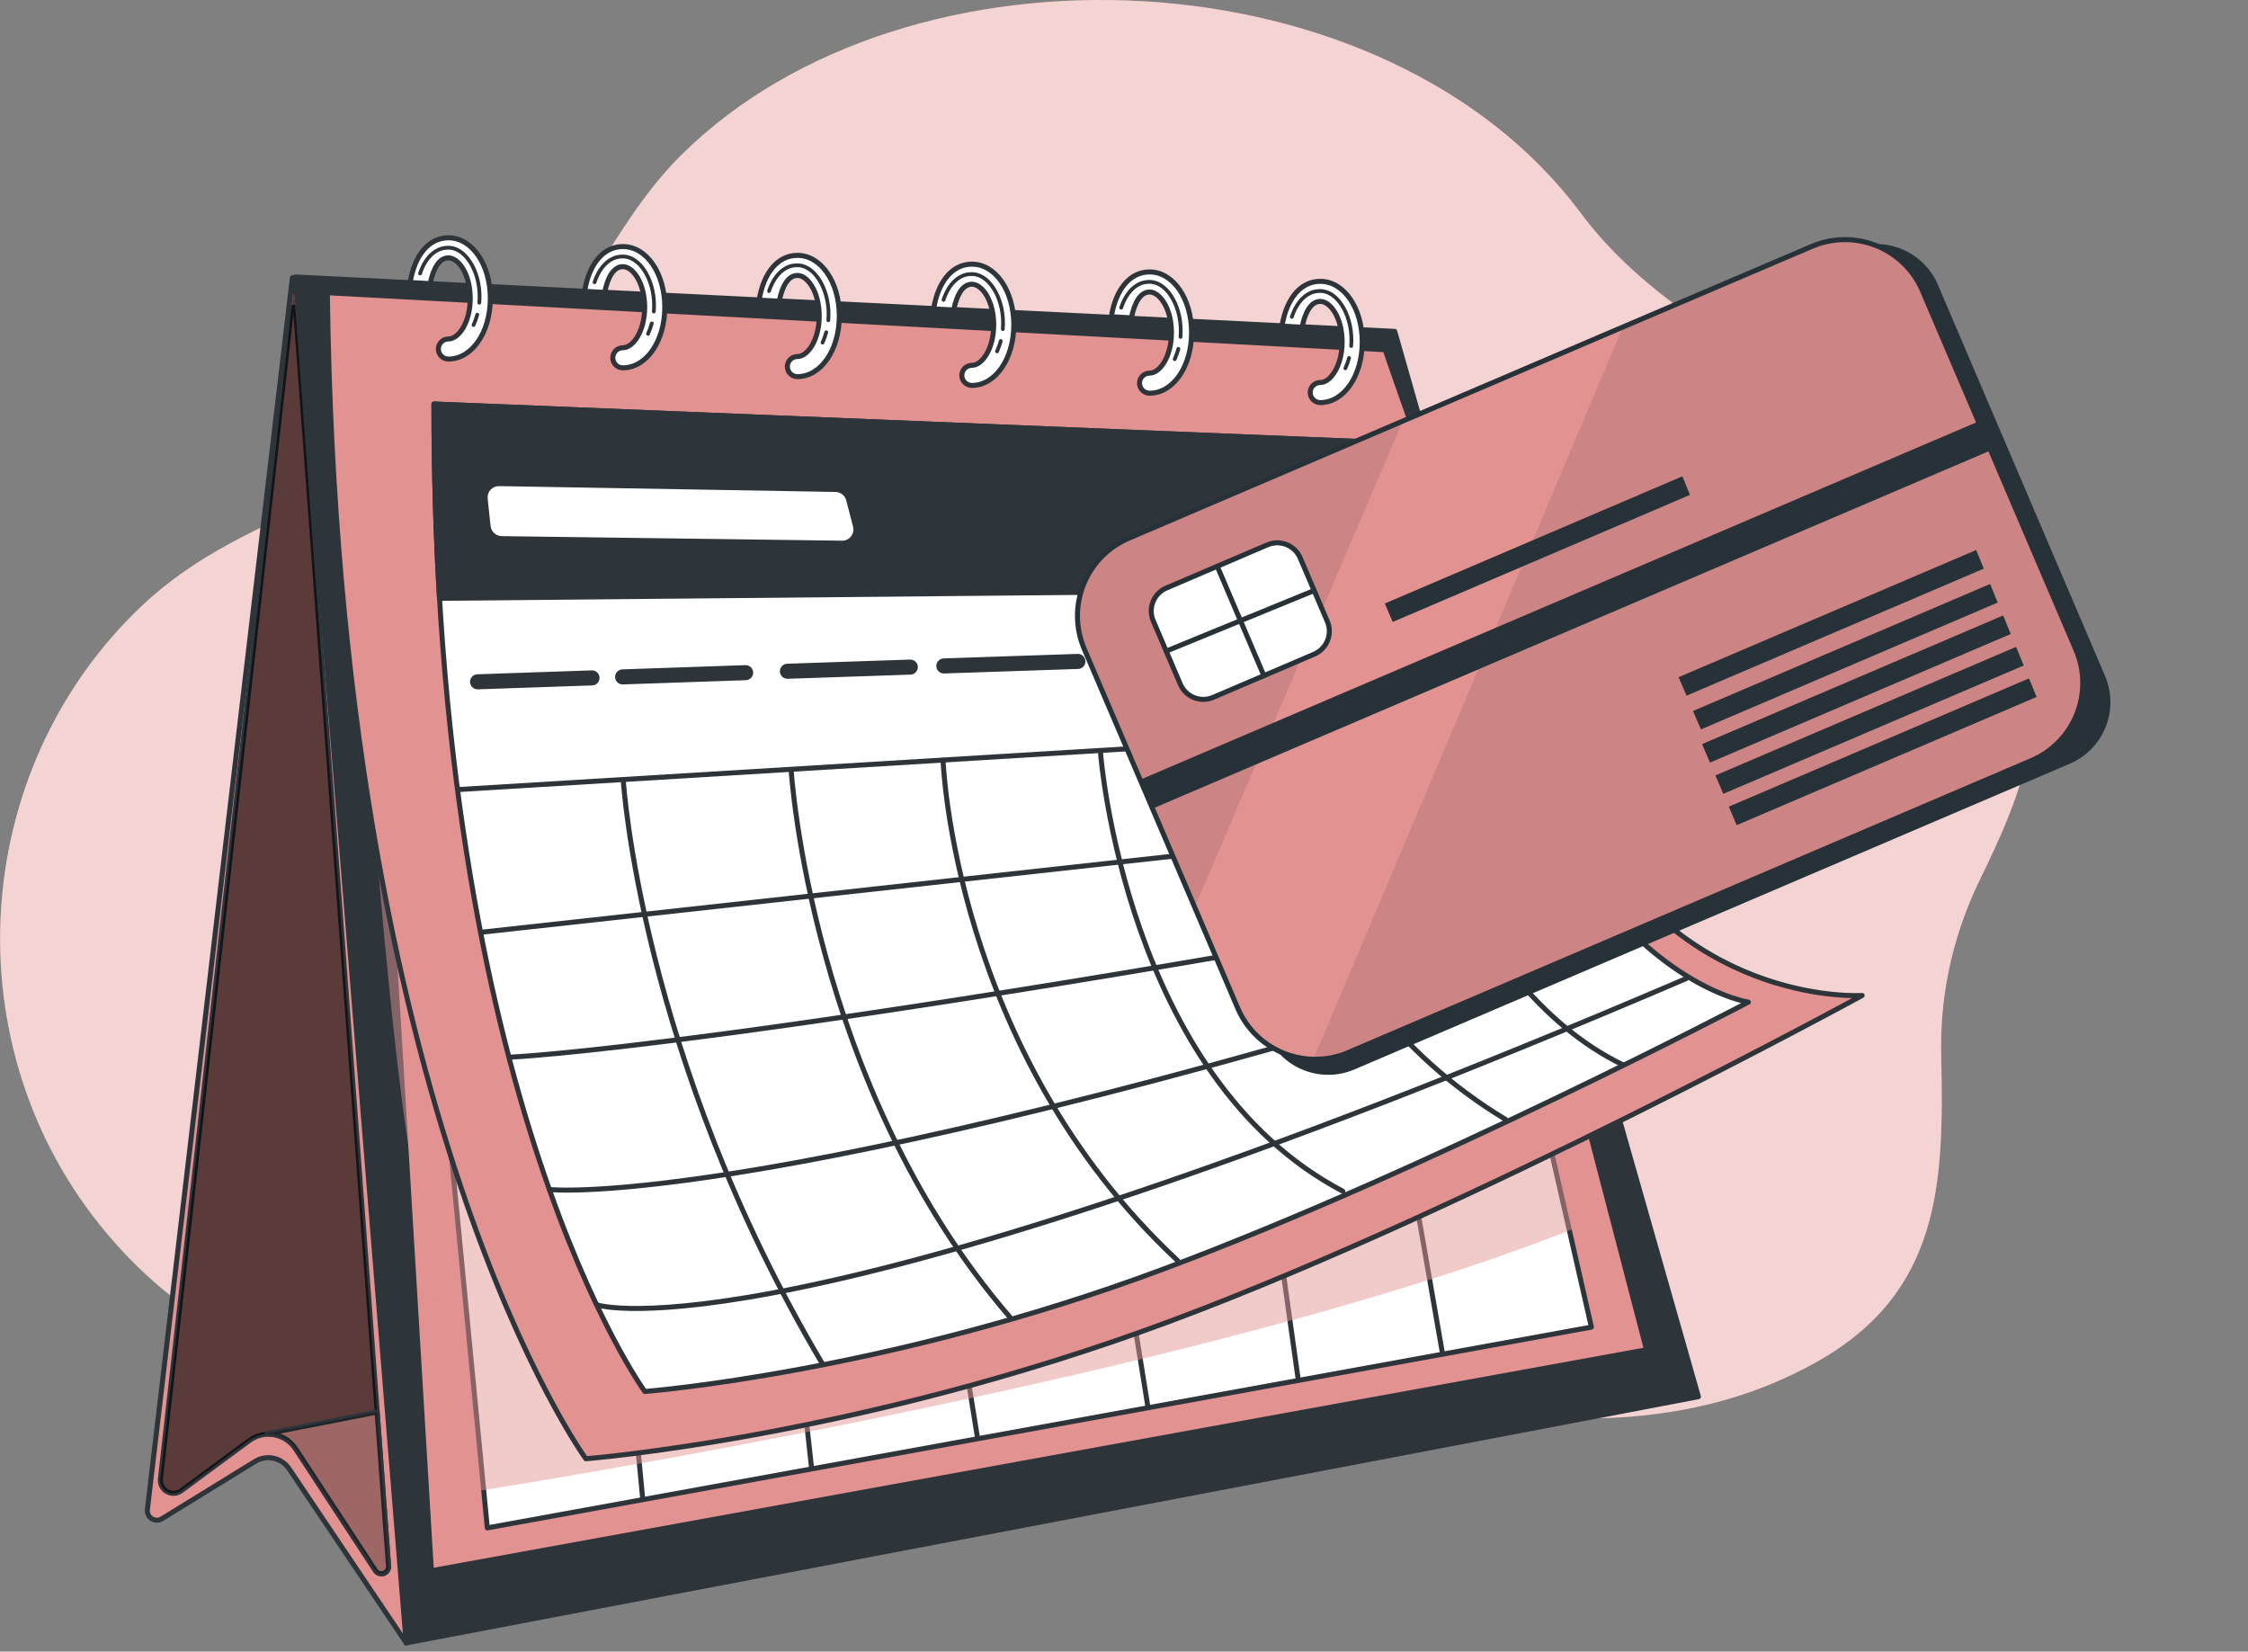 <svg width="260" height="191" viewBox="0 0 260 191" fill="none" xmlns="http://www.w3.org/2000/svg">
<rect x="0" y="0" width="260" height="191" fill="#808080" stroke="none"/>
<path d="M225.328 112.55C226.087 108.77 227.332 105.104 229.033 101.644C233.679 92.131 237.018 83.809 234.062 73.187C226.82 47.244 197.364 44.213 182.834 24.647C160.37 -5.587 105.175 -8.212 78.809 17.916C70.725 25.925 66.938 37.238 58.767 45.159C46.728 56.838 28.852 58.342 16.488 69.987C-3.67 88.983 -5.627 121.174 12.266 142.535C31.163 165.091 57.838 161.392 83.745 156.595C96.493 154.237 109.746 151.682 122.737 153.494C150.445 157.396 183.322 172.618 210.176 157.466C224.48 149.393 224.846 136.803 224.515 122.115C224.434 118.907 224.707 115.699 225.328 112.55Z" fill="#E39292"/>
<path opacity="0.6" d="M225.328 112.55C226.087 108.77 227.332 105.104 229.033 101.644C233.679 92.131 237.018 83.809 234.062 73.187C226.82 47.244 197.364 44.213 182.834 24.647C160.37 -5.587 105.175 -8.212 78.809 17.916C70.725 25.925 66.938 37.238 58.767 45.159C46.728 56.838 28.852 58.342 16.488 69.987C-3.67 88.983 -5.627 121.174 12.266 142.535C31.163 165.091 57.838 161.392 83.745 156.595C96.493 154.237 109.746 151.682 122.737 153.494C150.445 157.396 183.322 172.618 210.176 157.466C224.48 149.393 224.846 136.803 224.515 122.115C224.434 118.907 224.707 115.699 225.328 112.55Z" fill="white"/>
<path d="M33.818 32.121L17.045 174.581C17.023 174.786 17.058 174.993 17.147 175.18C17.236 175.366 17.376 175.523 17.55 175.634C17.724 175.744 17.926 175.804 18.133 175.806C18.339 175.808 18.542 175.751 18.718 175.644L29.497 169.011C30.137 168.615 30.905 168.482 31.641 168.642C32.377 168.801 33.022 169.24 33.44 169.865L46.983 190L52.634 105.302L33.818 32.121Z" fill="#E39292" stroke="#2E353A" stroke-width="0.581" stroke-linecap="round" stroke-linejoin="round"/>
<path d="M33.713 35.705L18.555 171.021C18.522 171.313 18.576 171.608 18.708 171.87C18.841 172.133 19.047 172.351 19.302 172.497C19.556 172.644 19.848 172.713 20.142 172.697C20.435 172.68 20.717 172.578 20.954 172.403L28.835 166.595C29.244 166.292 29.712 166.076 30.208 165.96C30.705 165.844 31.219 165.83 31.721 165.92C32.223 166.009 32.701 166.201 33.127 166.482C33.552 166.763 33.916 167.127 34.195 167.554L43.417 181.631C43.517 181.788 43.667 181.906 43.842 181.968C44.017 182.029 44.208 182.03 44.383 181.971C44.559 181.911 44.71 181.795 44.812 181.639C44.913 181.484 44.96 181.299 44.945 181.114L34.178 35.71C34.166 35.657 34.138 35.61 34.096 35.576C34.054 35.541 34.002 35.522 33.948 35.522C33.894 35.521 33.841 35.539 33.798 35.572C33.755 35.605 33.725 35.652 33.713 35.705Z" fill="#E39292" stroke="#2E353A" stroke-width="0.581" stroke-linecap="round" stroke-linejoin="round"/>
<path opacity="0.6" d="M33.922 33.742L18.544 171.009C18.511 171.301 18.564 171.597 18.697 171.859C18.829 172.121 19.036 172.339 19.29 172.486C19.545 172.633 19.837 172.702 20.13 172.685C20.424 172.668 20.706 172.566 20.942 172.391L28.823 166.584C29.233 166.281 29.7 166.064 30.197 165.948C30.693 165.832 31.208 165.818 31.71 165.908C32.211 165.998 32.69 166.189 33.115 166.47C33.54 166.751 33.904 167.116 34.183 167.542L43.406 181.62C43.506 181.776 43.655 181.895 43.83 181.956C44.005 182.018 44.196 182.019 44.372 181.959C44.548 181.9 44.698 181.783 44.8 181.628C44.902 181.473 44.949 181.288 44.933 181.103L34.032 33.742C34.029 33.73 34.021 33.72 34.011 33.713C34.001 33.706 33.989 33.702 33.977 33.702C33.965 33.702 33.953 33.706 33.943 33.713C33.933 33.72 33.926 33.73 33.922 33.742Z" fill="black"/>
<path d="M31.117 165.84C31.727 165.851 32.325 166.011 32.86 166.305C33.394 166.6 33.849 167.02 34.183 167.53L43.406 181.608C43.506 181.764 43.655 181.883 43.83 181.944C44.005 182.006 44.196 182.007 44.372 181.948C44.548 181.888 44.699 181.771 44.8 181.616C44.902 181.461 44.949 181.276 44.933 181.091L43.615 163.297L30.92 165.782C30.987 165.796 31.053 165.815 31.117 165.84Z" fill="#E39292" stroke="#2E353A" stroke-width="0.581" stroke-linecap="round" stroke-linejoin="round"/>
<path opacity="0.3" d="M31.117 165.84C31.727 165.851 32.325 166.011 32.86 166.305C33.394 166.6 33.849 167.02 34.183 167.53L43.406 181.608C43.506 181.764 43.655 181.883 43.83 181.944C44.005 182.006 44.196 182.007 44.372 181.948C44.548 181.888 44.699 181.771 44.8 181.616C44.902 181.461 44.949 181.276 44.933 181.091L43.615 163.297L30.92 165.782C30.987 165.796 31.053 165.815 31.117 165.84Z" fill="black"/>
<path d="M34.16 32.034L46.977 190L196.435 161.52L161.311 38.324L34.16 32.034Z" fill="#2E353A" stroke="#2E353A" stroke-width="0.581" stroke-linecap="round" stroke-linejoin="round"/>
<path d="M41.089 35.443L49.893 181.649L190.436 156.095L160.811 42.505L41.089 35.443Z" fill="#E39292" stroke="#2E353A" stroke-width="0.581" stroke-linecap="round" stroke-linejoin="round"/>
<path d="M49.678 107.393L56.362 176.695L184.059 153.476L172.194 101.388L49.678 107.393Z" fill="white" stroke="#2E353A" stroke-width="0.581" stroke-linecap="round" stroke-linejoin="round"/>
<path d="M74.325 173.245L72.206 150.985" stroke="#2E353A" stroke-width="0.581" stroke-linecap="round" stroke-linejoin="round"/>
<path d="M93.868 169.801L91.823 151.246" stroke="#2E353A" stroke-width="0.581" stroke-linecap="round" stroke-linejoin="round"/>
<path d="M113.027 166.09L110.64 151.246" stroke="#2E353A" stroke-width="0.581" stroke-linecap="round" stroke-linejoin="round"/>
<path d="M132.767 162.704L129.927 145.009" stroke="#2E353A" stroke-width="0.581" stroke-linecap="round" stroke-linejoin="round"/>
<path d="M150.155 159.568L147.733 142.297" stroke="#2E353A" stroke-width="0.581" stroke-linecap="round" stroke-linejoin="round"/>
<path d="M166.828 156.484L163.222 135.717" stroke="#2E353A" stroke-width="0.581" stroke-linecap="round" stroke-linejoin="round"/>
<g style="mix-blend-mode:multiply" opacity="0.49">
<path d="M41.797 75.835C41.797 75.835 44.747 118.294 47.459 133.777C50.172 149.26 55.201 172.432 55.201 172.432C55.201 172.432 142.314 158.947 185.29 140.746L181.806 124.102L41.797 75.835Z" fill="#E39292"/>
</g>
<path d="M37.86 33.852L160.208 40.444C160.208 40.444 172.119 76.131 183.972 96.283C195.825 116.435 215.374 115.123 215.374 115.123C215.374 115.123 170.539 139.637 135.618 152.686C99.275 166.259 67.757 168.698 67.757 168.698C67.757 168.698 39.05 129.485 37.86 33.852Z" fill="#E39292" stroke="#2E353A" stroke-width="0.581" stroke-linecap="round" stroke-linejoin="round"/>
<path d="M51.867 27.498C49.597 27.498 47.953 29.514 47.436 32.673L49.759 32.801C50.119 30.977 50.834 29.822 51.862 29.822C53.058 29.822 54.388 31.744 54.388 34.508C54.388 37.273 53.058 39.201 51.862 39.201C51.554 39.201 51.258 39.323 51.04 39.541C50.822 39.759 50.7 40.054 50.7 40.362C50.7 40.67 50.822 40.966 51.04 41.184C51.258 41.401 51.554 41.524 51.862 41.524C54.58 41.524 56.711 38.44 56.711 34.508C56.711 30.576 54.585 27.498 51.867 27.498Z" fill="white" stroke="#2E353A" stroke-width="0.581" stroke-miterlimit="10"/>
<path d="M55.201 36.39C55.09 36.8 54.946 37.2 54.771 37.586" stroke="#2E353A" stroke-width="0.436" stroke-linecap="round" stroke-linejoin="round"/>
<path d="M48.586 31.628C48.586 31.628 49.457 28.48 52.03 28.654C54.051 28.794 55.718 31.796 55.439 35.008" stroke="#2E353A" stroke-width="0.436" stroke-linecap="round" stroke-linejoin="round"/>
<path d="M72.043 28.515C69.772 28.515 68.129 30.53 67.612 33.689L69.935 33.817C70.295 31.994 71.009 30.838 72.037 30.838C73.234 30.838 74.564 32.76 74.564 35.525C74.564 38.289 73.234 40.217 72.037 40.217C71.729 40.217 71.434 40.339 71.216 40.557C70.998 40.775 70.876 41.071 70.876 41.379C70.876 41.687 70.998 41.982 71.216 42.2C71.434 42.418 71.729 42.54 72.037 42.54C74.755 42.54 76.886 39.456 76.886 35.525C76.886 31.593 74.767 28.515 72.043 28.515Z" fill="white" stroke="#2E353A" stroke-width="0.581" stroke-miterlimit="10"/>
<path d="M75.382 37.406C75.271 37.816 75.127 38.216 74.952 38.602" stroke="#2E353A" stroke-width="0.436" stroke-linecap="round" stroke-linejoin="round"/>
<path d="M68.767 32.644C68.767 32.644 69.638 29.496 72.211 29.671C74.232 29.81 75.899 32.812 75.62 36.024" stroke="#2E353A" stroke-width="0.436" stroke-linecap="round" stroke-linejoin="round"/>
<path d="M92.23 29.531C89.959 29.531 88.316 31.546 87.799 34.706L90.122 34.833C90.482 33.01 91.196 31.854 92.224 31.854C93.421 31.854 94.751 33.776 94.751 36.541C94.751 39.305 93.421 41.233 92.224 41.233C91.916 41.233 91.621 41.356 91.403 41.574C91.185 41.791 91.063 42.087 91.063 42.395C91.063 42.703 91.185 42.998 91.403 43.216C91.621 43.434 91.916 43.556 92.224 43.556C94.942 43.556 97.073 40.473 97.073 36.541C97.073 32.609 94.948 29.531 92.23 29.531Z" fill="white" stroke="#2E353A" stroke-width="0.581" stroke-miterlimit="10"/>
<path d="M95.564 38.422C95.452 38.832 95.309 39.232 95.134 39.619" stroke="#2E353A" stroke-width="0.436" stroke-linecap="round" stroke-linejoin="round"/>
<path d="M88.949 33.66C88.949 33.66 89.82 30.513 92.393 30.687C94.414 30.826 96.08 33.829 95.802 37.04" stroke="#2E353A" stroke-width="0.436" stroke-linecap="round" stroke-linejoin="round"/>
<path d="M112.411 30.547C110.141 30.547 108.497 32.563 107.98 35.722L110.303 35.85C110.663 34.026 111.378 32.87 112.405 32.87C113.602 32.87 114.932 34.793 114.932 37.557C114.932 40.322 113.602 42.25 112.405 42.25C112.097 42.25 111.802 42.372 111.584 42.59C111.366 42.808 111.244 43.103 111.244 43.411C111.244 43.719 111.366 44.015 111.584 44.233C111.802 44.45 112.097 44.573 112.405 44.573C115.123 44.573 117.255 41.489 117.255 37.557C117.255 33.625 115.129 30.547 112.411 30.547Z" fill="white" stroke="#2E353A" stroke-width="0.581" stroke-miterlimit="10"/>
<path d="M115.745 39.439C115.634 39.848 115.49 40.248 115.315 40.635" stroke="#2E353A" stroke-width="0.436" stroke-linecap="round" stroke-linejoin="round"/>
<path d="M109.13 34.677C109.13 34.677 110.001 31.529 112.574 31.703C114.595 31.843 116.262 34.845 115.983 38.057" stroke="#2E353A" stroke-width="0.436" stroke-linecap="round" stroke-linejoin="round"/>
<path d="M132.958 31.448C130.688 31.448 129.044 33.463 128.533 36.628L130.856 36.756C131.222 34.932 131.936 33.771 132.958 33.771C134.155 33.771 135.491 35.699 135.491 38.463C135.491 41.228 134.155 43.15 132.958 43.15C132.65 43.15 132.355 43.272 132.137 43.49C131.919 43.708 131.797 44.003 131.797 44.311C131.797 44.619 131.919 44.915 132.137 45.133C132.355 45.35 132.65 45.473 132.958 45.473C135.682 45.473 137.814 42.395 137.814 38.463C137.814 34.532 135.682 31.448 132.958 31.448Z" fill="white" stroke="#2E353A" stroke-width="0.581" stroke-miterlimit="10"/>
<path d="M136.292 40.345C136.182 40.753 136.038 41.151 135.862 41.535" stroke="#2E353A" stroke-width="0.436" stroke-linecap="round" stroke-linejoin="round"/>
<path d="M129.677 35.583C129.677 35.583 130.554 32.429 133.121 32.603C135.148 32.743 136.809 35.751 136.536 38.963" stroke="#2E353A" stroke-width="0.436" stroke-linecap="round" stroke-linejoin="round"/>
<path d="M152.698 32.534C150.428 32.534 148.784 34.549 148.273 37.708L150.596 37.842C150.962 36.018 151.676 34.857 152.698 34.857C153.895 34.857 155.23 36.785 155.23 39.543C155.23 42.302 153.895 44.236 152.698 44.236C152.39 44.236 152.095 44.358 151.877 44.576C151.659 44.794 151.537 45.089 151.537 45.397C151.537 45.706 151.659 46.001 151.877 46.219C152.095 46.437 152.39 46.559 152.698 46.559C155.422 46.559 157.553 43.475 157.553 39.543C157.553 35.612 155.422 32.534 152.698 32.534Z" fill="white" stroke="#2E353A" stroke-width="0.581" stroke-miterlimit="10"/>
<path d="M156.032 41.396C155.923 41.806 155.779 42.206 155.602 42.592" stroke="#2E353A" stroke-width="0.436" stroke-linecap="round" stroke-linejoin="round"/>
<path d="M149.417 36.64C149.417 36.64 150.294 33.486 152.861 33.66C154.888 33.8 156.549 36.802 156.276 40.014" stroke="#2E353A" stroke-width="0.436" stroke-linecap="round" stroke-linejoin="round"/>
<path d="M179.924 96.376C171.509 82.066 162.67 59.469 159.528 51.153L50.189 46.721C50.119 127.534 74.581 160.921 74.581 160.921C74.581 160.921 102.428 158.767 134.544 146.768C165.405 135.24 202.214 115.89 202.214 115.89C202.214 115.89 190.395 114.188 179.924 96.376Z" fill="white" stroke="#2E353A" stroke-width="0.581" stroke-linecap="round" stroke-linejoin="round"/>
<path d="M159.528 51.153L50.189 46.721C50.189 54.672 50.416 62.152 50.834 69.197L166.3 68.117C163.309 60.991 160.899 54.748 159.528 51.153Z" fill="#2E353A" stroke="#2E353A" stroke-width="0.581" stroke-linecap="round" stroke-linejoin="round"/>
<path d="M161.462 75.243L166.631 75.062" stroke="#2E353A" stroke-width="1.742" stroke-linecap="round" stroke-linejoin="round"/>
<path d="M146.269 75.759L157.588 75.37" stroke="#2E353A" stroke-width="1.742" stroke-linecap="round" stroke-linejoin="round"/>
<path d="M127.877 76.381L142.425 75.887" stroke="#2E353A" stroke-width="1.742" stroke-linecap="round" stroke-linejoin="round"/>
<path d="M109.165 77.014L124.665 76.491" stroke="#2E353A" stroke-width="1.742" stroke-linecap="round" stroke-linejoin="round"/>
<path d="M91.074 77.629L105.285 77.147" stroke="#2E353A" stroke-width="1.742" stroke-linecap="round" stroke-linejoin="round"/>
<path d="M72.014 78.28L86.237 77.792" stroke="#2E353A" stroke-width="1.742" stroke-linecap="round" stroke-linejoin="round"/>
<path d="M55.236 78.849L68.471 78.396" stroke="#2E353A" stroke-width="1.742" stroke-linecap="round" stroke-linejoin="round"/>
<path d="M53.081 91.306L173.373 83.977" stroke="#2E353A" stroke-width="0.581" stroke-linecap="round" stroke-linejoin="round"/>
<path d="M72.089 90.272C72.089 90.272 74.064 122.261 95.151 157.768" stroke="#2E353A" stroke-width="0.581" stroke-linecap="round" stroke-linejoin="round"/>
<path d="M91.498 88.989C91.498 88.989 93.723 125.577 116.843 152.367" stroke="#2E353A" stroke-width="0.581" stroke-linecap="round" stroke-linejoin="round"/>
<path d="M109.072 87.909C109.072 87.909 110.233 121.593 136.222 145.799" stroke="#2E353A" stroke-width="0.581" stroke-linecap="round" stroke-linejoin="round"/>
<path d="M127.29 87.125C127.29 87.125 130.159 124.572 155.312 137.761" stroke="#2E353A" stroke-width="0.581" stroke-linecap="round" stroke-linejoin="round"/>
<path d="M146.38 85.621C146.38 85.621 148.401 113.944 174.128 129.456" stroke="#2E353A" stroke-width="0.581" stroke-linecap="round" stroke-linejoin="round"/>
<path d="M161.41 84.703C161.41 84.703 168.332 113.741 187.701 123.143" stroke="#2E353A" stroke-width="0.581" stroke-linecap="round" stroke-linejoin="round"/>
<path d="M55.718 107.805L178.583 94.291" stroke="#2E353A" stroke-width="0.581" stroke-linecap="round" stroke-linejoin="round"/>
<path d="M58.924 122.26C58.924 122.26 85.156 121.233 184.297 102.962" stroke="#2E353A" stroke-width="0.581" stroke-linecap="round" stroke-linejoin="round"/>
<path d="M63.552 137.563C63.552 137.563 89.106 140.467 189.216 108.59" stroke="#2E353A" stroke-width="0.581" stroke-linecap="round" stroke-linejoin="round"/>
<path d="M69.081 150.915C69.081 150.915 90.383 157.971 195.024 113.166" stroke="#2E353A" stroke-width="0.581" stroke-linecap="round" stroke-linejoin="round"/>
<path d="M97.416 62.53L58.029 62.001C57.71 61.996 57.404 61.876 57.167 61.663C56.93 61.449 56.778 61.157 56.74 60.84L56.403 57.657C56.383 57.474 56.403 57.289 56.46 57.114C56.517 56.938 56.611 56.778 56.735 56.641C56.859 56.505 57.011 56.397 57.18 56.324C57.349 56.251 57.532 56.214 57.716 56.217L96.626 56.891C96.914 56.896 97.192 56.995 97.418 57.173C97.643 57.352 97.804 57.599 97.875 57.878L98.665 60.904C98.714 61.095 98.719 61.295 98.68 61.489C98.641 61.682 98.558 61.864 98.437 62.021C98.317 62.178 98.162 62.305 97.985 62.393C97.808 62.481 97.614 62.528 97.416 62.53Z" fill="white"/>
<path d="M127.172 74.356L146.505 119.6C148.185 123.529 152.731 125.353 156.661 123.674L239.388 88.323C243.318 86.644 245.142 82.097 243.463 78.167L224.129 32.924C222.45 28.994 217.903 27.17 213.974 28.849L131.246 64.201C127.317 65.88 125.492 70.426 127.172 74.356Z" fill="#263238"/>
<path d="M222.352 33.627L240.098 75.144C240.604 76.323 240.872 77.59 240.888 78.872C240.903 80.154 240.665 81.427 240.187 82.617C239.709 83.806 239.002 84.891 238.104 85.806C237.206 86.722 236.137 87.452 234.957 87.953L155.95 121.717C154.672 122.27 153.289 122.536 151.898 122.498C150.025 122.46 148.204 121.882 146.653 120.833C145.101 119.784 143.886 118.309 143.153 116.586L138.176 104.92L125.404 75.053C124.9 73.875 124.633 72.608 124.619 71.327C124.605 70.045 124.843 68.773 125.32 67.584C125.798 66.394 126.505 65.31 127.402 64.394C128.298 63.478 129.366 62.748 130.545 62.245L162.243 48.697L185.808 38.625L209.531 28.505C210.709 27.998 211.976 27.729 213.258 27.713C214.54 27.696 215.813 27.933 217.003 28.408C218.194 28.884 219.279 29.59 220.197 30.485C221.115 31.381 221.847 32.449 222.352 33.627Z" fill="#E39292"/>
<path opacity="0.1" d="M162.236 48.724L138.164 104.939L125.404 75.053C124.9 73.875 124.633 72.608 124.619 71.327C124.605 70.045 124.843 68.773 125.321 67.583C125.798 66.394 126.505 65.31 127.402 64.394C128.298 63.478 129.366 62.747 130.545 62.244L162.236 48.724Z" fill="black"/>
<path opacity="0.1" d="M222.352 33.627L240.099 75.145C240.604 76.323 240.873 77.59 240.888 78.872C240.903 80.154 240.665 81.427 240.187 82.617C239.71 83.807 239.002 84.891 238.104 85.806C237.207 86.722 236.137 87.452 234.957 87.954L155.951 121.717C154.673 122.27 153.289 122.536 151.898 122.498L187.685 37.869L209.573 28.515C211.946 27.505 214.623 27.476 217.018 28.434C219.412 29.392 221.331 31.259 222.352 33.627Z" fill="black"/>
<path d="M133.383 71.794L136.515 79.124C137.143 80.592 138.841 81.274 140.31 80.647L151.992 75.654C153.46 75.027 154.142 73.328 153.514 71.86L150.382 64.53C149.755 63.062 148.056 62.38 146.588 63.008L134.905 68C133.437 68.627 132.756 70.326 133.383 71.794Z" fill="white" stroke="#263238" stroke-width="0.581" stroke-linecap="round" stroke-linejoin="round"/>
<path d="M134.874 75.303L151.987 68.295" stroke="#263238" stroke-width="0.581" stroke-linecap="round" stroke-linejoin="round"/>
<path d="M146.179 78.139L140.785 65.485" stroke="#263238" stroke-width="0.581" stroke-linecap="round" stroke-linejoin="round"/>
<path d="M234.674 78.452L235.552 80.6L200.86 95.427L199.951 93.285L234.674 78.452Z" fill="#263238"/>
<path d="M233.17 74.809L234.062 76.961L199.314 91.803L198.402 89.675L233.17 74.809Z" fill="#263238"/>
<path d="M231.677 71.177L232.557 73.319L197.774 88.188L196.856 86.052L231.677 71.177Z" fill="#263238"/>
<path d="M230.173 67.534L231.051 69.683L196.727 84.354L195.807 82.224L230.173 67.534Z" fill="#263238"/>
<path d="M228.558 63.608L229.443 65.758L195.062 80.451L194.144 78.315L228.558 63.608Z" fill="#263238"/>
<path d="M194.58 55.084L195.458 57.233L161.076 71.926L160.166 69.791L194.58 55.084Z" fill="#263238"/>
<path d="M131.922 90.15L133.351 93.492L230.236 52.09L228.808 48.748L131.922 90.15Z" fill="#263238"/>
<path d="M222.352 33.627L240.098 75.144C240.604 76.323 240.872 77.59 240.888 78.872C240.903 80.154 240.665 81.427 240.187 82.617C239.709 83.806 239.002 84.891 238.104 85.806C237.206 86.722 236.137 87.452 234.957 87.953L155.95 121.717C154.672 122.27 153.289 122.536 151.898 122.498C150.025 122.46 148.204 121.882 146.653 120.833C145.101 119.784 143.886 118.309 143.153 116.586L138.176 104.92L125.404 75.053C124.9 73.875 124.633 72.608 124.619 71.327C124.605 70.045 124.843 68.773 125.32 67.584C125.798 66.394 126.505 65.31 127.402 64.394C128.298 63.478 129.366 62.748 130.545 62.245L162.243 48.697L185.808 38.625L209.531 28.505C210.709 27.998 211.976 27.729 213.258 27.713C214.54 27.696 215.813 27.933 217.003 28.408C218.194 28.884 219.279 29.59 220.197 30.485C221.115 31.381 221.847 32.449 222.352 33.627Z" stroke="#263238" stroke-width="0.581" stroke-linecap="round" stroke-linejoin="round"/>
</svg>
